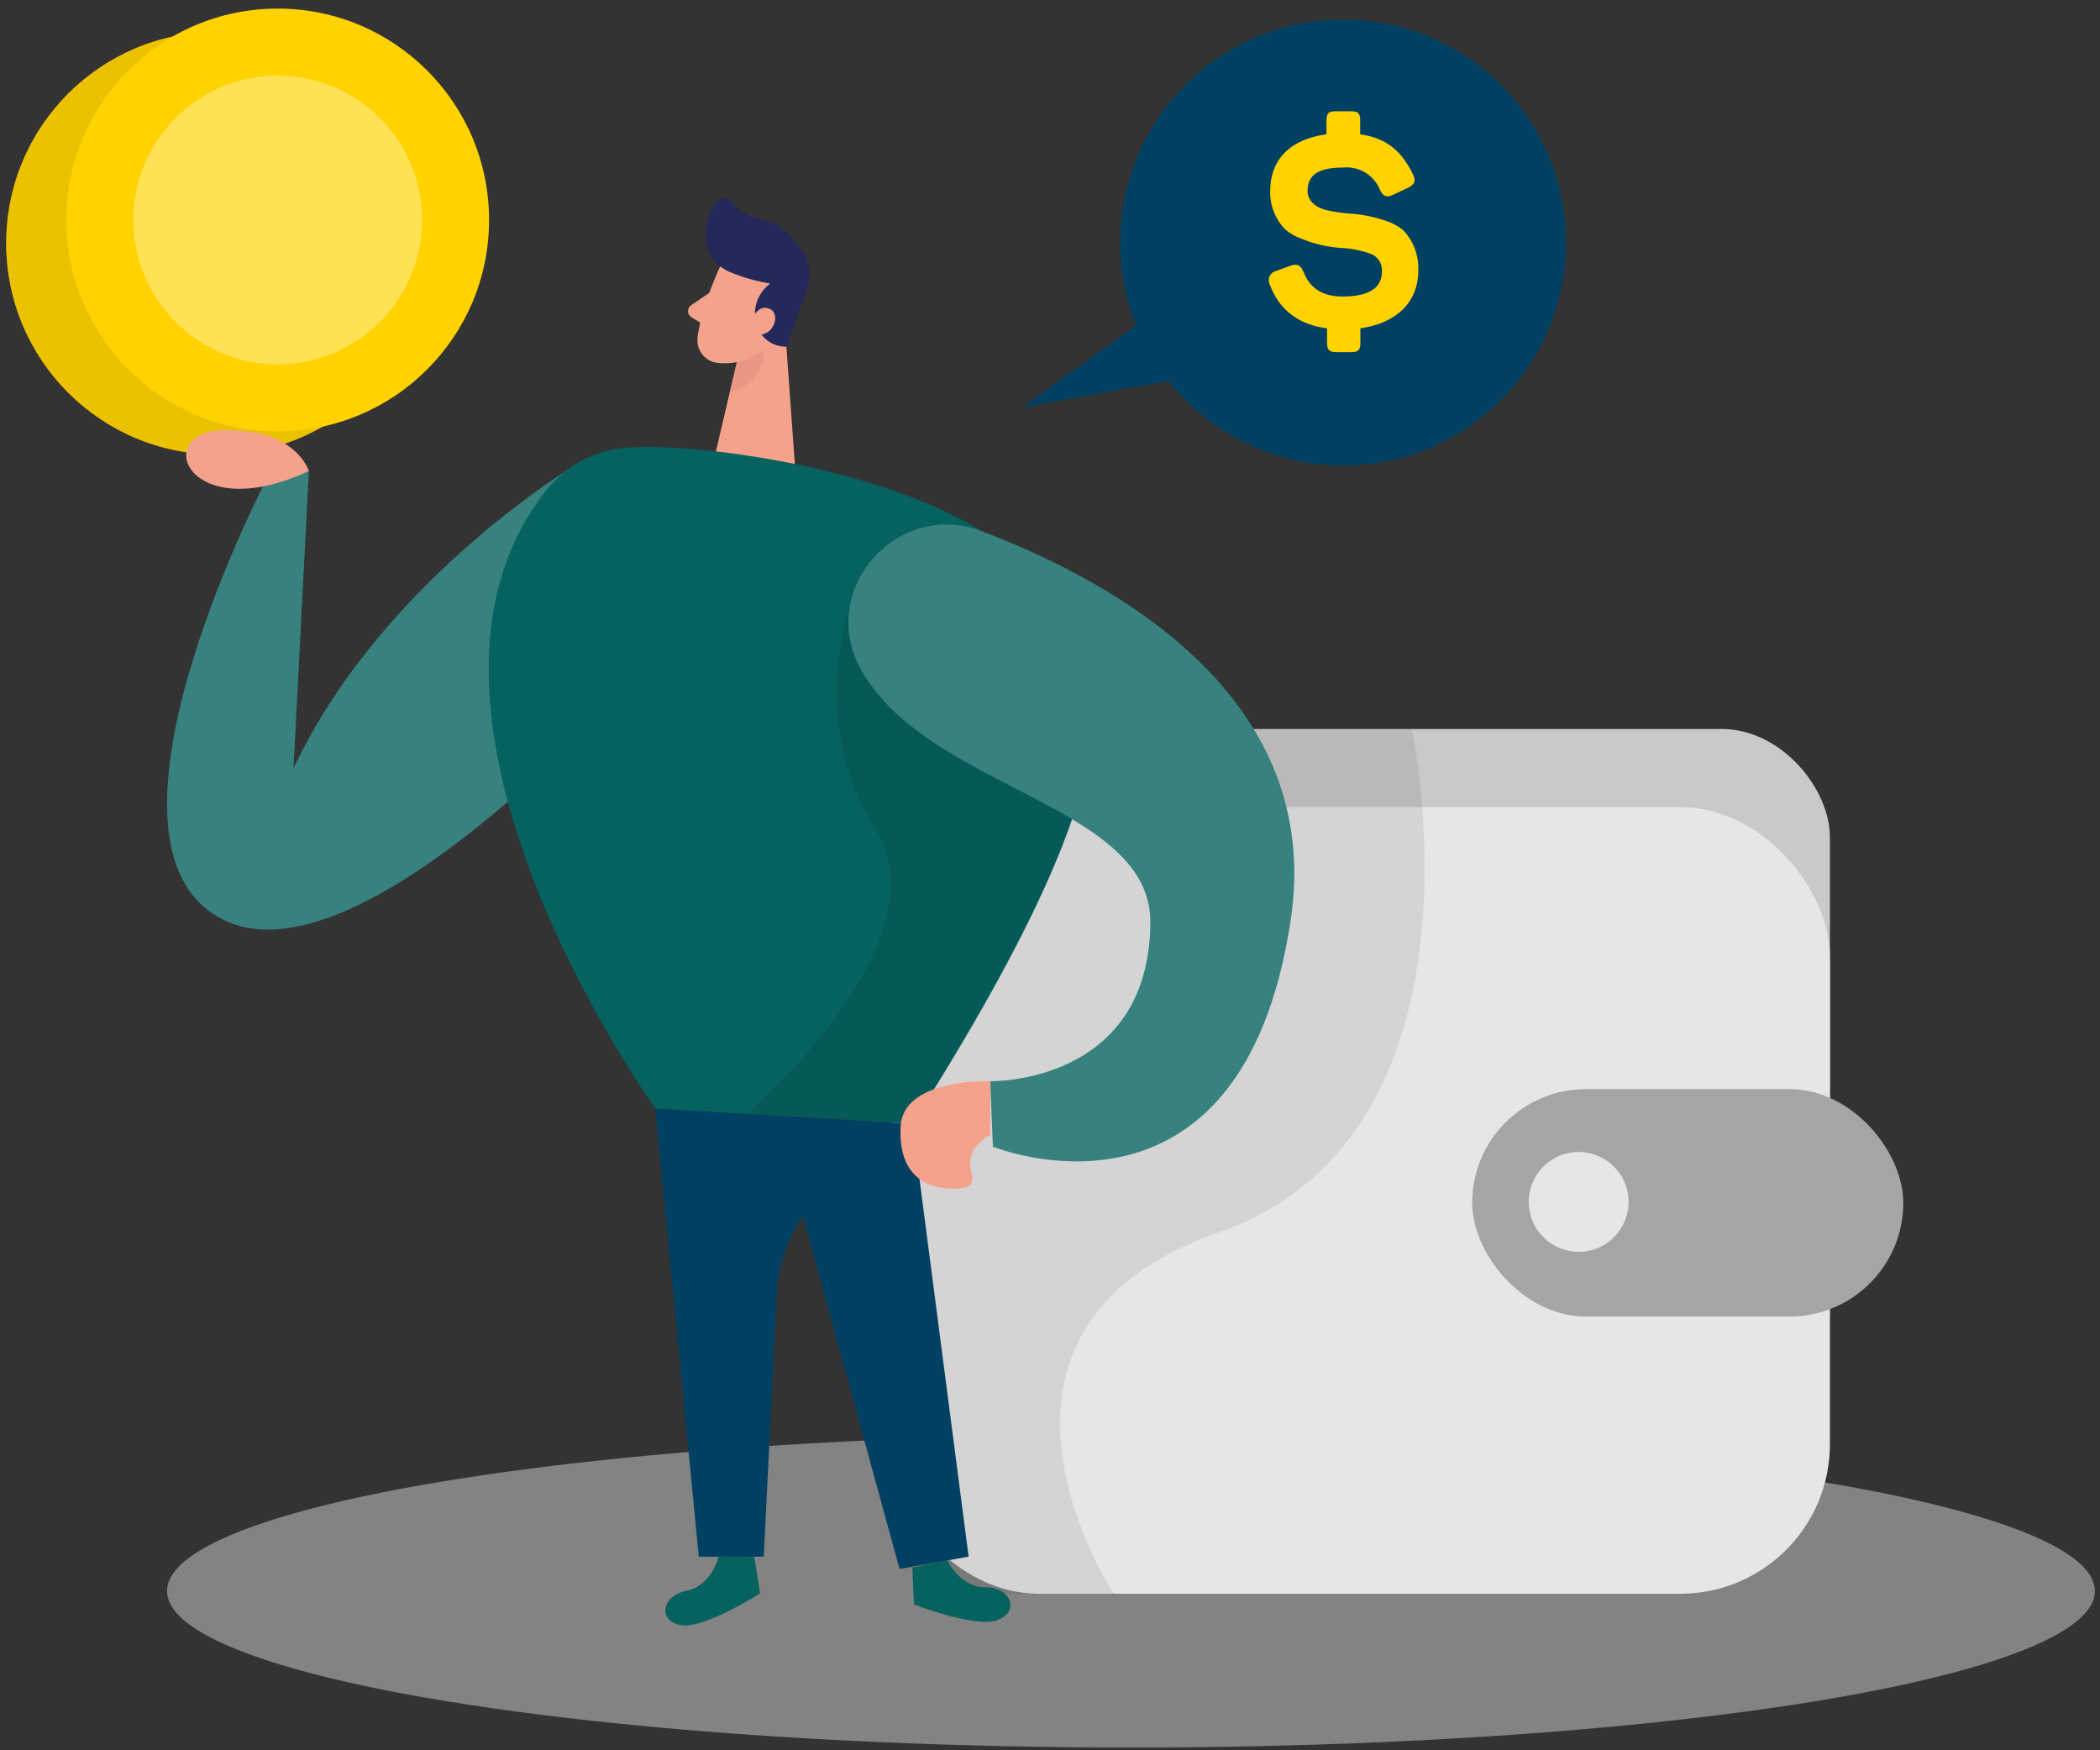 <?xml version="1.0" encoding="UTF-8"?>
<svg viewBox="0 0 192 160" version="1.1" xmlns="http://www.w3.org/2000/svg" xmlns:xlink="http://www.w3.org/1999/xlink">
    <rect x="0" y="0" width="192" height="160" fill="#333333" stroke="none"/>
    <!-- Generator: Sketch 63.1 (92452) - https://sketch.com -->
    <title>CurrencySwitcher</title>
    <desc>Created with Sketch.</desc>
    <g id="Symbols" stroke="none" stroke-width="1" fill="none" fill-rule="evenodd">
        <g id="plugin" transform="translate(-57, -9)" fill-rule="nonzero">
            <g id="CurrentySwitcher" transform="translate(57.123, 9.785)">
                <path d="M65.716,23.569 C65.716,23.569 63.952,27.309 63.651,30.109 C63.594,30.659 63.758,31.209 64.107,31.637 C64.456,32.065 64.962,32.337 65.511,32.391 C66.927,32.524 68.884,32.289 70.076,30.398 L72.485,27.435 C73.35,26.119 73.287,24.398 72.328,23.148 C70.72,20.781 66.68,21.233 65.716,23.569 Z" id="Path" fill="#F4A28C"></path>
                <polygon id="Path" fill="#F4A28C" points="71.575 28.128 72.551 41.647 65.06 41.653 67.3 32.06"></polygon>
                <path d="M66.619,24.087 C67.802,24.576 69.036,24.928 70.299,25.135 C69.193,25.95 68.677,27.344 68.986,28.682 C69.265,29.997 70.436,30.931 71.78,30.91 L73.587,25.9 C74.149,24.454 73.871,22.816 72.864,21.636 C72.44,21.133 71.986,20.656 71.503,20.209 C70.299,19.101 67.824,19.282 66.896,17.837 C66.704,17.544 66.373,17.374 66.023,17.387 C65.673,17.401 65.356,17.596 65.186,17.903 C64.397,19.336 63.789,21.823 65.536,23.407 C65.856,23.692 66.223,23.922 66.619,24.087 Z" id="Path" fill="#24285B"></path>
                <path d="M68.613,28.411 C68.613,28.411 69.215,26.93 70.275,27.46 C71.335,27.989 70.528,30.139 68.926,29.778 L68.613,28.411 Z" id="Path" fill="#F4A28C"></path>
                <path d="M64.729,25.984 L63.091,27.098 C62.899,27.22 62.782,27.431 62.782,27.658 C62.782,27.886 62.899,28.097 63.091,28.218 L64.47,29.043 L64.729,25.984 Z" id="Path" fill="#F4A28C"></path>
                <path d="M67.24,32.331 C68.143,32.17 68.986,31.766 69.679,31.163 C69.679,31.163 70.16,34.096 66.595,35.077 L67.24,32.331 Z" id="Path" fill="#CE8172" opacity="0.31"></path>
                <circle id="Oval" fill="#004062" cx="122.677" cy="21.384" r="20.384"></circle>
                <polygon id="Path" fill="#004062" points="107.399 26.321 93.362 36.444 112.855 32.945"></polygon>
                <path d="M23.925,43.682 C23.925,43.682 6.877,76.676 20.312,83.3 C33.746,89.924 61.344,57.508 61.344,57.508 L53.287,41.213 C53.287,41.213 35.041,51.788 26.713,69.45 L28.116,42.273 L23.925,43.682 Z" id="Path" fill="#05625F"></path>
                <path d="M23.925,43.682 C23.925,43.682 6.877,76.676 20.312,83.3 C33.746,89.924 61.344,57.508 61.344,57.508 L53.287,41.213 C53.287,41.213 35.041,51.788 26.713,69.45 L28.116,42.273 L23.925,43.682 Z" id="Path" fill="#FFFFFF" opacity="0.2"></path>
                <ellipse id="Oval" fill="#E6E6E6" opacity="0.45" cx="103.28" cy="144.656" rx="88.129" ry="14.308"></ellipse>
                <rect id="Rectangle" fill="#C9C9C9" x="81.162" y="65.855" width="86.022" height="62.802" rx="9.896"></rect>
                <circle id="Oval" fill="#D36820" cx="19.77" cy="21.444" r="19.324"></circle>
                <circle id="Oval" fill="#FFD200" cx="19.77" cy="21.444" r="19.324"></circle>
                <circle id="Oval" fill="#000000" opacity="0.08" cx="19.77" cy="21.444" r="19.324"></circle>
                <circle id="Oval" fill="#FFD200" cx="25.268" cy="19.324" r="19.324"></circle>
                <circle id="Oval" fill="#FFFFFF" opacity="0.33" cx="25.268" cy="19.324" r="13.2"></circle>
                <rect id="Rectangle" fill="#E6E6E6" x="81.162" y="73.003" width="86.022" height="71.901" rx="13.672"></rect>
                <path d="M114.499,65.855 L128.951,65.855 C128.951,65.855 136.906,102.895 111.338,111.855 C85.769,120.816 101.703,144.903 101.703,144.903 L87.792,144.903 L83.306,139.255 L83.306,122.291 L79.855,105.382 L87.774,73.773 L96.265,66.698 L114.499,65.855 Z" id="Path" fill="#000000" opacity="0.08"></path>
                <rect id="Rectangle" fill="#A5A5A5" x="134.479" y="98.776" width="39.413" height="20.787" rx="10.394"></rect>
                <circle id="Oval" fill="#E6E6E6" cx="144.211" cy="109.085" r="4.565"></circle>
                <path d="M49.825,44.038 C51.627,41.756 54.307,40.337 57.207,40.129 C63.416,39.69 79.946,41.791 89.659,47.777 C103.268,56.16 105.557,66.89 83.3,101.944 L59.815,100.565 C59.815,100.565 33.68,64.397 49.825,44.038 Z" id="Path" fill="#05625F"></path>
                <path d="M78.199,52.607 C78.199,52.607 73.177,64.434 79.855,74.887 C86.534,85.341 68.149,101.07 68.149,101.07 L82.499,101.944 L85.257,98.788 C85.257,98.788 95.783,81.487 97.903,74.099 C100.023,66.71 87.497,62.735 87.497,62.735 L78.199,52.607 Z" id="Path" fill="#000000" opacity="0.08"></path>
                <path d="M78.621,60.471 C74.526,53.203 81.849,44.814 89.647,47.777 C102.215,52.552 120.912,63.145 117.883,83.306 C113.385,113.277 90.659,104.033 90.659,104.033 L90.418,98.053 C90.418,98.053 104.912,98.385 105.057,83.601 C105.165,72.696 84.793,71.431 78.621,60.471 Z" id="Path" fill="#05625F"></path>
                <path d="M78.621,60.471 C74.526,53.203 81.849,44.814 89.647,47.777 C102.215,52.552 120.912,63.145 117.883,83.306 C113.385,113.277 90.659,104.033 90.659,104.033 L90.418,98.053 C90.418,98.053 104.912,98.385 105.057,83.601 C105.165,72.696 84.793,71.431 78.621,60.471 Z" id="Path" fill="#FFFFFF" opacity="0.2"></path>
                <path d="M59.785,100.565 L63.765,141.513 L69.703,141.513 L70.907,117.377 C71.105,113.401 73.052,109.715 76.224,107.309 L83.312,101.944 L59.785,100.565 Z" id="Path" fill="#004062"></path>
                <polygon id="Path" fill="#004062" points="83.288 101.944 88.437 141.513 82.12 142.639 73.087 109.67 66.595 105.376"></polygon>
                <path d="M28.116,42.273 C28.116,42.273 26.948,38.341 20.288,38.54 C13.627,38.738 17.078,47.41 28.116,42.273 Z" id="Path" fill="#F4A28C"></path>
                <path d="M90.418,98.053 C90.418,98.053 82.475,97.74 82.222,102.166 C81.969,106.592 84.522,108.068 87.533,107.857 C90.544,107.646 86.534,105.207 90.418,102.961 L90.418,98.053 Z" id="Path" fill="#F4A28C"></path>
                <path d="M65.578,141.513 C65.578,141.513 64.939,144.181 62.645,144.632 C60.351,145.084 59.995,147.414 62.145,147.776 C64.295,148.137 69.371,144.861 69.371,144.861 L68.848,141.537 L65.578,141.513 Z" id="Path" fill="#05625F"></path>
                <path d="M86.485,141.844 C86.485,141.844 87.642,144.331 89.978,144.319 C92.315,144.307 93.134,146.523 91.098,147.3 C89.063,148.077 83.438,145.879 83.438,145.879 L83.288,142.519 L86.485,141.844 Z" id="Path" fill="#05625F"></path>
                <path d="M123.447,9.388 C124.05,9.388 124.236,9.599 124.236,10.201 L124.236,11.49 C126.645,11.833 128.042,13.037 129.054,15.139 C129.367,15.741 129.234,16.108 128.524,16.422 L127.241,17.024 C126.639,17.313 126.35,17.18 126.037,16.554 C125.486,15.212 124.12,14.39 122.677,14.531 C120.449,14.531 119.425,15.187 119.425,16.68 C119.425,17.656 120.316,18.258 121.231,18.439 C121.855,18.578 122.486,18.674 123.122,18.728 C124.313,18.788 125.49,19.019 126.615,19.414 C127.179,19.593 127.704,19.877 128.163,20.251 C129.102,21.238 129.604,22.563 129.554,23.925 C129.554,26.785 127.639,28.742 124.254,29.23 L124.254,30.591 C124.254,31.193 124.068,31.404 123.466,31.404 L122.02,31.404 C121.418,31.404 121.207,31.193 121.207,30.591 L121.207,29.23 C118.582,28.887 116.823,27.55 115.956,25.189 C115.846,24.952 115.85,24.677 115.967,24.442 C116.085,24.208 116.302,24.039 116.559,23.985 L117.841,23.515 C118.498,23.28 118.787,23.437 119.076,24.117 C119.654,25.587 120.834,26.321 122.616,26.321 C125.025,26.321 126.23,25.557 126.23,24.009 C126.273,23.271 125.805,22.599 125.097,22.383 C124.262,22.09 123.387,21.922 122.502,21.883 C121.287,21.802 120.092,21.53 118.961,21.076 C118.402,20.888 117.882,20.601 117.426,20.227 C116.479,19.285 115.967,17.991 116.011,16.656 C116.011,13.826 117.817,11.935 121.153,11.49 L121.153,10.201 C121.153,9.599 121.364,9.388 121.966,9.388 L123.447,9.388 Z" id="Path" fill="#FFD200"></path>
            </g>
        </g>
    </g>
</svg>